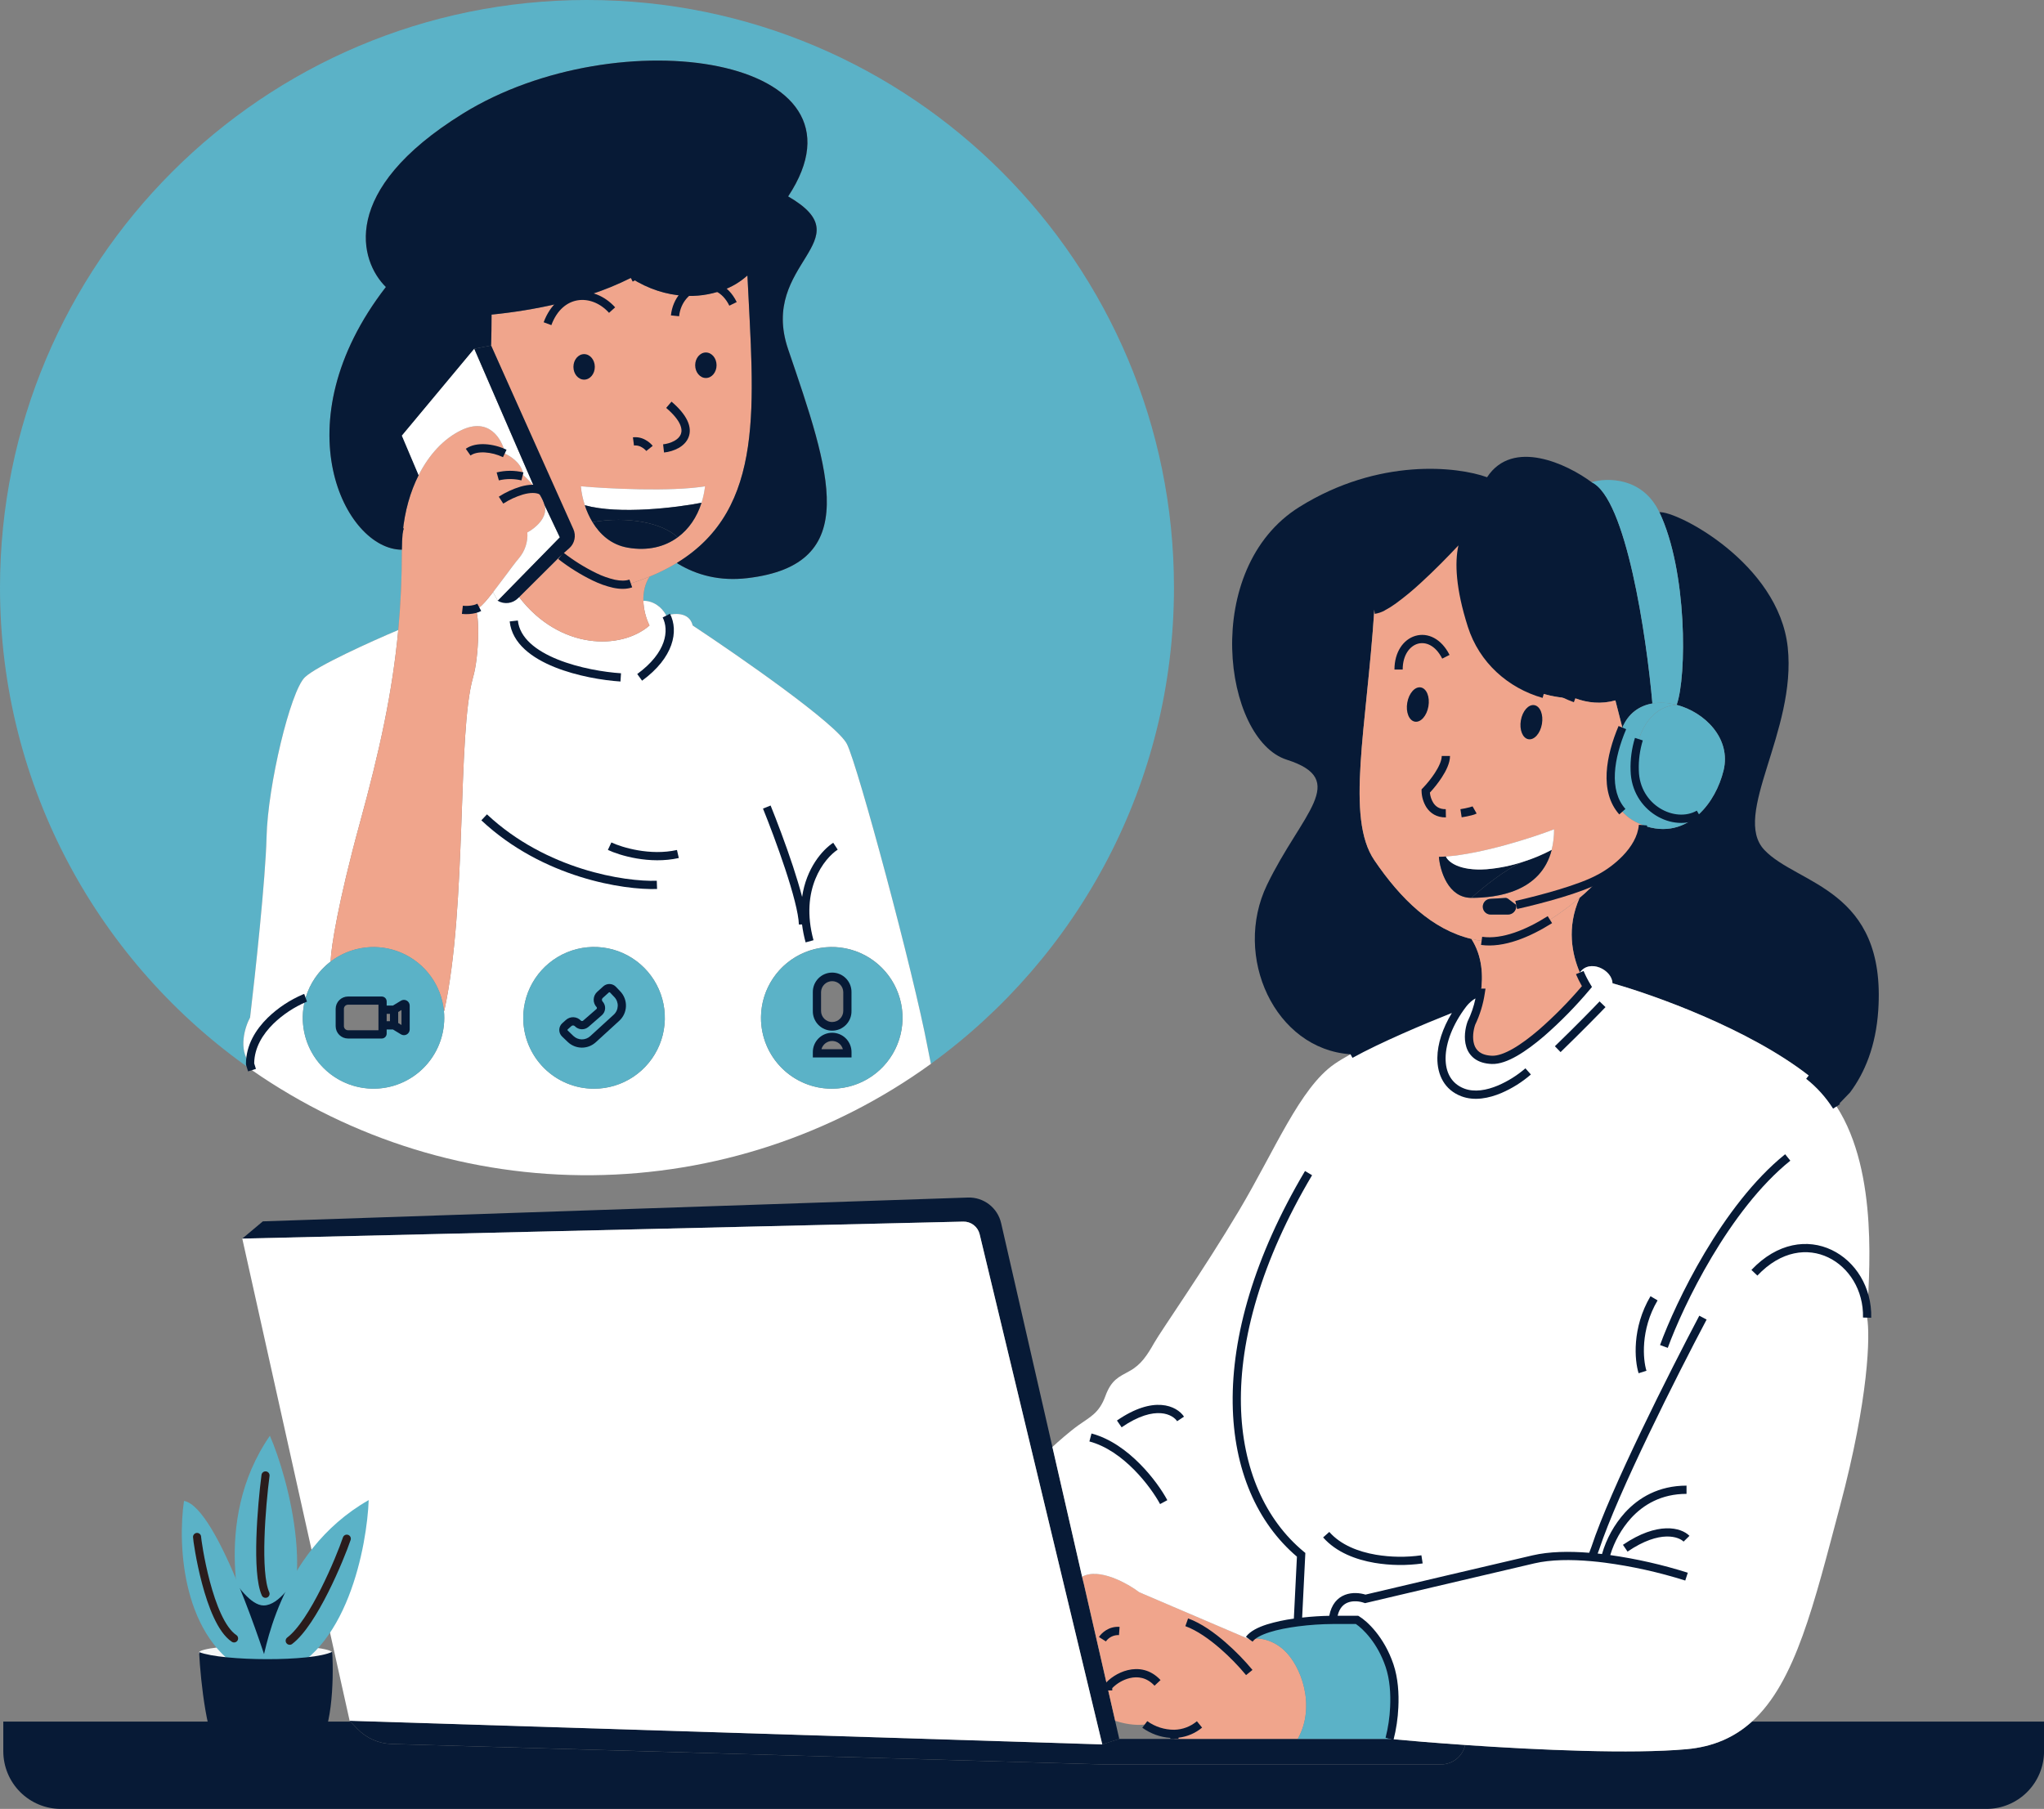 <svg width="505" height="447" viewBox="0 0 505 447" fill="none" xmlns="http://www.w3.org/2000/svg">
<rect x="0" y="0" width="505" height="447" fill="#808080" stroke="none"/>
<g clip-path="url(#clip0_893_11295)">
<path d="M416.693 432.245C403.216 433.462 380.163 432.448 362.008 431.204L361.918 431.525C361.563 432.813 360.796 433.949 359.735 434.759C358.674 435.569 357.377 436.008 356.042 436.009H272.37L96.749 430.964C93.559 430.873 90.533 429.534 88.318 427.236L86.58 425.426H0.814V432.752C0.814 436.532 2.314 440.157 4.984 442.83C7.654 445.503 11.275 447.005 15.051 447.005H490.774C494.549 447.005 498.17 445.503 500.84 442.83C503.51 440.157 505.01 436.532 505.01 432.752V425.426H432.832C428.584 429.272 423.366 431.643 416.693 432.245Z" fill="#071A36"/>
<path d="M343.306 429.701H276.536L272.337 431.058L86.385 425.217L88.317 427.224C90.532 429.522 93.559 430.861 96.748 430.952L272.369 435.997H356.039C357.374 435.996 358.671 435.557 359.732 434.747C360.793 433.937 361.56 432.801 361.915 431.513L362.005 431.192C354.645 430.696 348.087 430.151 343.306 429.701Z" fill="#071A36"/>
<path d="M59.859 306.072L64.942 301.81L239.143 295.927C241.029 295.865 242.879 296.461 244.374 297.613C245.87 298.765 246.919 300.403 247.342 302.244L276.535 429.71L272.336 431.068L242.038 304.993C241.82 304.088 241.3 303.286 240.563 302.718C239.826 302.151 238.918 301.854 237.989 301.875L59.859 306.072Z" fill="#071A36"/>
<path d="M86.384 425.228L272.336 431.07L242.038 304.993C241.82 304.088 241.3 303.285 240.563 302.718C239.826 302.151 238.918 301.853 237.989 301.875L59.859 306.072L86.384 425.228Z" fill="white"/>
<path d="M114.342 28.084C152.757 4.274 217.611 13.941 194.731 48.536C213.738 59.525 187.439 64.876 194.731 86.285C205.074 116.649 213.229 139.502 184.671 142.86C177.892 143.658 172.204 142.14 167.497 139.294L167.271 139.086C165.105 140.399 162.838 141.538 160.492 142.493C159.281 144.364 158.91 146.48 158.971 148.457C161.335 148.457 163.491 149.878 164.643 152.12C166.476 151.509 170.349 151.143 171.163 154.561C182.832 162.296 206.816 178.982 209.25 183.867C211.962 189.278 225.674 240.258 229.181 258.857L229.983 262.887C266.365 236.507 290.046 193.622 290.046 145.201C290.053 65.009 225.122 0 145.027 0C64.931 0 0 65.009 0 145.201C0 194.593 24.631 238.235 62.267 264.455L61.792 262.928C58.782 259.265 60.538 253.735 61.792 251.43C63.044 240.848 65.613 217.12 65.859 206.86C66.162 194.041 71.753 170.839 75.31 167.38C78.155 164.613 91.891 158.428 98.402 155.679C98.994 149.33 99.294 142.812 99.294 135.837C85.27 135.837 69.213 104.701 95.331 70.919C88.859 64.579 83.61 47.131 114.342 28.084Z" fill="#5BB2C7"/>
<path fill-rule="evenodd" clip-rule="evenodd" d="M116.876 167.382C112.912 181.222 115.452 223.753 109.762 249.803L109.679 249.817C109.733 250.382 109.762 250.948 109.762 251.532C109.76 254.041 109.22 256.52 108.177 258.801C107.134 261.082 105.614 263.113 103.719 264.754C101.824 266.396 99.598 267.61 97.193 268.315C94.788 269.02 92.26 269.199 89.78 268.84C87.3 268.481 84.926 267.593 82.819 266.235C80.712 264.877 78.921 263.081 77.568 260.97C76.215 258.858 75.331 256.48 74.976 253.996C74.621 251.512 74.804 248.981 75.512 246.575L75.308 246.649C70.802 248.48 61.793 254.301 61.793 262.939L62.267 264.466C86.945 281.624 116.335 290.689 146.378 290.408C176.422 290.127 205.637 280.515 229.991 262.898L229.189 258.869C225.681 240.258 211.963 189.278 209.251 183.867C206.811 178.982 182.826 162.296 171.139 154.561C170.325 151.143 166.452 151.509 164.619 152.12C163.476 149.878 161.311 148.457 158.947 148.457C159.025 150.577 159.543 152.657 160.468 154.566C153.463 160.674 138.323 160.674 128.251 147.552L122.966 148.457L121.822 146.321C120.36 148.206 119.072 149.715 118.392 150.086C118.069 150.253 117.729 150.383 117.378 150.475C118.535 151.5 118.41 162.061 116.876 167.382ZM146.754 269.034C150.215 269.037 153.598 268.011 156.477 266.088C159.356 264.165 161.6 261.43 162.926 258.229C164.251 255.029 164.599 251.506 163.925 248.108C163.25 244.709 161.584 241.587 159.137 239.137C156.69 236.687 153.572 235.019 150.178 234.343C146.784 233.667 143.266 234.015 140.069 235.342C136.872 236.669 134.14 238.915 132.218 241.797C130.297 244.679 129.273 248.067 129.275 251.532C129.275 253.83 129.727 256.106 130.605 258.229C131.483 260.353 132.771 262.282 134.394 263.908C136.017 265.533 137.944 266.822 140.065 267.702C142.185 268.581 144.458 269.034 146.754 269.034ZM205.507 269.034C208.967 269.033 212.349 268.005 215.225 266.079C218.101 264.154 220.343 261.418 221.665 258.217C222.988 255.016 223.334 251.494 222.657 248.097C221.981 244.699 220.313 241.579 217.866 239.131C215.418 236.682 212.3 235.016 208.906 234.342C205.512 233.668 201.995 234.016 198.799 235.344C195.603 236.671 192.872 238.918 190.952 241.799C189.031 244.681 188.007 248.068 188.01 251.532C188.009 253.831 188.462 256.107 189.34 258.231C190.219 260.355 191.507 262.285 193.131 263.911C194.756 265.536 196.684 266.825 198.805 267.704C200.927 268.583 203.201 269.035 205.498 269.034H205.507Z" fill="white"/>
<path d="M81.711 237.083C81.846 234.097 83.478 223.163 88.926 203.301C93.757 185.683 96.952 171.192 98.399 155.681C91.888 158.43 78.151 164.615 75.306 167.382C71.75 170.841 66.159 194.043 65.856 206.862C65.612 217.12 63.043 240.848 61.789 251.432C60.535 253.737 58.779 259.267 61.789 262.93C61.789 254.303 70.798 248.482 75.304 246.64L75.508 246.565C76.566 242.986 78.739 239.84 81.708 237.583L81.711 237.083Z" fill="white"/>
<path d="M146.752 269.034C150.213 269.037 153.597 268.012 156.476 266.088C159.354 264.165 161.598 261.43 162.924 258.229C164.25 255.029 164.597 251.506 163.923 248.108C163.249 244.709 161.583 241.587 159.136 239.137C156.689 236.687 153.571 235.019 150.177 234.343C146.782 233.667 143.264 234.015 140.067 235.342C136.87 236.669 134.138 238.915 132.217 241.797C130.296 244.679 129.271 248.067 129.273 251.532C129.273 253.83 129.725 256.106 130.603 258.229C131.482 260.353 132.769 262.282 134.392 263.908C136.015 265.533 137.942 266.822 140.063 267.702C142.184 268.581 144.457 269.034 146.752 269.034Z" fill="#5BB2C7"/>
<path d="M124.7 111.724C123.988 108.537 120.838 102.994 113.928 106.331C109.634 108.403 106.003 112.326 103.427 117.417C101.366 121.489 99.983 126.328 99.49 131.559C99.359 132.957 99.292 134.385 99.292 135.833C99.292 142.808 98.991 149.326 98.399 155.675C96.953 171.186 93.757 185.677 88.926 203.294C83.478 223.156 81.847 234.091 81.711 237.077V237.586C84.187 235.704 87.12 234.517 90.207 234.148C93.293 233.779 96.423 234.24 99.272 235.485C102.121 236.73 104.588 238.713 106.417 241.23C108.246 243.746 109.371 246.706 109.677 249.804L109.761 249.79C115.451 223.756 112.911 181.222 116.874 167.383C118.398 162.061 118.533 151.5 117.383 150.475C117.734 150.384 118.075 150.253 118.398 150.086C119.075 149.727 120.366 148.206 121.828 146.322C124.087 143.403 126.774 139.604 128.257 137.876C129.72 136.113 130.449 133.853 130.29 131.566C132.087 130.616 135.454 127.946 134.559 124.851C134.084 123.204 133.011 121.543 131.904 120.17C131.108 119.179 130.228 118.26 129.274 117.421C129.093 115.125 127.143 113.229 124.7 112.055V111.724Z" fill="#F0A58C"/>
<path fill-rule="evenodd" clip-rule="evenodd" d="M92.279 269.034C96.916 269.034 101.362 267.19 104.641 263.908C107.919 260.625 109.761 256.173 109.761 251.532C109.761 250.955 109.731 250.382 109.677 249.817C109.345 246.445 108.043 243.241 105.929 240.596C103.814 237.95 100.978 235.976 97.765 234.913C94.551 233.85 91.099 233.744 87.826 234.607C84.553 235.47 81.602 237.266 79.329 239.777C77.055 242.287 75.559 245.404 75.021 248.749C74.483 252.095 74.927 255.524 76.298 258.622C77.669 261.72 79.909 264.353 82.745 266.201C85.582 268.049 88.893 269.033 92.277 269.034H92.279ZM83.946 249.294C83.946 248.754 84.16 248.236 84.541 247.854C84.923 247.472 85.44 247.258 85.979 247.258H94.311C94.365 247.258 94.417 247.279 94.455 247.317C94.493 247.356 94.514 247.407 94.514 247.461V249.498H97.362L99.59 248.14C99.651 248.103 99.722 248.083 99.794 248.082C99.866 248.081 99.937 248.099 100 248.134C100.062 248.17 100.115 248.221 100.151 248.283C100.187 248.346 100.207 248.416 100.207 248.489V254.371C100.207 254.443 100.187 254.514 100.151 254.576C100.115 254.638 100.062 254.69 100 254.725C99.937 254.761 99.866 254.779 99.794 254.778C99.722 254.777 99.651 254.757 99.59 254.719L97.362 253.362H94.514V255.398C94.514 255.425 94.509 255.451 94.499 255.476C94.489 255.501 94.474 255.523 94.455 255.542C94.436 255.561 94.413 255.576 94.389 255.586C94.364 255.596 94.338 255.602 94.311 255.602H85.979C85.44 255.602 84.923 255.387 84.541 255.005C84.16 254.623 83.946 254.106 83.946 253.566V249.294Z" fill="#5BB2C7"/>
<path fill-rule="evenodd" clip-rule="evenodd" d="M222.976 251.531C222.977 254.993 221.952 258.377 220.031 261.256C218.11 264.134 215.38 266.378 212.186 267.703C208.991 269.028 205.476 269.375 202.085 268.7C198.694 268.024 195.579 266.357 193.134 263.909C190.689 261.462 189.024 258.343 188.349 254.947C187.675 251.552 188.021 248.033 189.345 244.835C190.668 241.636 192.909 238.903 195.784 236.98C198.659 235.057 202.039 234.031 205.497 234.031C210.133 234.031 214.579 235.875 217.857 239.157C221.135 242.439 222.976 246.89 222.976 251.531ZM209.359 249.803V245.122C209.359 244.123 208.963 243.166 208.258 242.46C207.553 241.754 206.596 241.357 205.599 241.357C204.602 241.357 203.645 241.754 202.94 242.46C202.235 243.166 201.839 244.123 201.839 245.122V249.803C201.839 250.801 202.235 251.759 202.94 252.465C203.645 253.171 204.602 253.567 205.599 253.567C206.596 253.567 207.553 253.171 208.258 252.465C208.963 251.759 209.359 250.801 209.359 249.803ZM205.599 256.212C205.105 256.212 204.616 256.309 204.16 256.498C203.703 256.687 203.289 256.965 202.939 257.314C202.59 257.664 202.313 258.079 202.124 258.536C201.935 258.993 201.838 259.482 201.839 259.977V260.282H209.359V259.977C209.359 258.978 208.963 258.021 208.258 257.315C207.553 256.609 206.596 256.212 205.599 256.212Z" fill="#5BB2C7"/>
<path fill-rule="evenodd" clip-rule="evenodd" d="M167.252 139.086C189.3 125.608 186.168 99.667 184.663 68.065C182.854 69.703 180.733 70.958 178.428 71.755C175.357 72.847 172.094 73.297 168.842 73.077C164.705 72.81 160.255 71.493 155.853 68.688C152.586 70.321 149.202 71.708 145.728 72.835C143.228 73.655 140.532 74.409 137.638 75.097C132.304 76.326 126.896 77.211 121.449 77.749C121.449 80.498 121.406 83.04 121.334 85.38L141.369 130.649V134.516L138.535 137.33C142.474 140.421 151.079 145.792 155.853 144.181C157.469 143.636 159.017 143.093 160.475 142.491C162.819 141.536 165.085 140.397 167.252 139.086ZM143.493 120.169C150.166 120.746 165.649 121.554 174.187 120.169C174.025 121.551 173.734 122.915 173.317 124.242C172.187 127.832 170.153 130.789 167.414 132.789C164.178 135.16 159.957 136.183 155.078 135.332C150.963 134.613 148.184 132.011 146.378 129.025C145.593 127.709 144.958 126.31 144.485 124.853C143.977 123.335 143.644 121.763 143.493 120.169Z" fill="#F0A58C"/>
<path d="M128.258 147.556C138.318 160.667 153.463 160.667 160.475 154.57C159.549 152.662 159.031 150.581 158.954 148.461C158.893 146.484 159.263 144.369 160.475 142.498C159.017 143.102 157.469 143.642 155.854 144.188C151.079 145.798 142.474 140.427 138.535 137.337L128.258 147.556Z" fill="#F0A58C"/>
<path d="M174.196 120.17C165.659 121.555 150.175 120.747 143.502 120.17C143.654 121.763 143.987 123.333 144.494 124.851C152.97 127.211 167.245 125.428 173.326 124.24C173.741 122.913 174.033 121.551 174.196 120.17Z" fill="white"/>
<path d="M173.32 124.24C167.239 125.428 152.964 127.211 144.488 124.851C144.961 126.308 145.597 127.708 146.382 129.023C155.082 127.496 163.696 129.197 167.418 132.788C170.156 130.788 172.19 127.828 173.32 124.24Z" fill="#071A36"/>
<path d="M146.387 129.023C148.194 132.009 150.972 134.611 155.087 135.331C159.97 136.186 164.187 135.159 167.422 132.788C163.701 129.197 155.087 127.496 146.387 129.023Z" fill="#071A36"/>
<path d="M194.722 48.536C217.59 13.941 152.757 4.274 114.342 28.084C83.609 47.131 88.868 64.579 95.337 70.921C69.21 104.704 85.268 135.839 99.292 135.839C99.292 134.391 99.36 132.964 99.491 131.566C99.983 126.335 101.366 121.502 103.427 117.423L99.292 107.654L117.18 86.186L121.333 85.371C121.405 83.032 121.448 80.489 121.448 77.74C126.896 77.203 132.303 76.317 137.637 75.088C140.534 74.409 143.231 73.655 145.727 72.826C149.201 71.699 152.586 70.313 155.853 68.679C160.243 71.493 164.704 72.805 168.841 73.077C172.093 73.299 175.355 72.85 178.427 71.76C180.732 70.963 182.853 69.708 184.662 68.07C186.167 99.672 189.301 125.615 167.251 139.091L167.477 139.299C172.186 142.145 177.871 143.663 184.65 142.864C213.209 139.507 205.053 116.654 194.711 86.29C187.43 64.876 213.729 59.525 194.722 48.536Z" fill="#071A36"/>
<path d="M99.293 107.654L117.181 86.186L131.903 120.17C131.108 119.179 130.229 118.259 129.275 117.421C129.094 115.124 127.144 113.229 124.701 112.054V111.722C123.989 108.534 120.839 102.991 113.929 106.328C109.636 108.4 106.004 112.324 103.428 117.414L99.293 107.654Z" fill="white"/>
<path d="M130.289 131.566C132.085 130.615 135.452 127.946 134.557 124.851L138.317 132.787L122.972 148.457L121.828 146.321C122.761 145.118 123.767 143.765 124.73 142.475C126.101 140.627 127.387 138.896 128.257 137.88C129.72 136.115 130.448 133.854 130.289 131.566Z" fill="white"/>
<path d="M121.333 85.371L117.18 86.186L131.902 120.17C133.009 121.543 134.082 123.204 134.557 124.851L138.317 132.787L122.971 148.457C123.757 148.923 124.675 149.115 125.581 149.002C126.488 148.89 127.331 148.479 127.979 147.835L138.534 137.33L140.64 135.48C141.289 134.906 141.739 134.14 141.923 133.292C142.107 132.445 142.016 131.561 141.664 130.769L121.333 85.371Z" fill="#071A36"/>
<path d="M317.188 407.722C313.774 404.629 310.075 404.67 308.651 405.077L281.516 393.477C278.534 391.238 271.535 387.33 267.389 389.611L275.524 425.229C278.879 426.36 281.749 426.324 282.847 426.134C284.977 427.671 287.541 428.488 290.167 428.466V429.695H320.641C325.188 421.561 321.457 411.588 317.188 407.722Z" fill="#F0A58C"/>
<path d="M339.546 212.561C332.433 202.081 337.617 180 339.546 150.695C344.263 150.127 356.418 137.706 361.918 131.566L363.644 130.244C361.158 132.783 358.942 139.785 363.644 154.561C367.194 165.71 377.743 172.572 389.206 172.572C392.198 173.674 395.59 174.077 399.113 173.081L400.841 179.796C402.299 176.251 405.069 174.389 408.26 173.839C406.803 157.238 401.757 123.059 393.219 119.152C387.258 114.708 373.747 108.244 367.404 117.932C360.121 115.285 340.656 113.048 321.062 125.258C296.569 140.52 302.261 182.747 317.912 187.733C333.563 192.719 321.57 200.962 313.033 218.665C304.496 236.369 314.963 259.265 333.664 260.52C341.75 256.057 354.906 250.654 361.409 248.172C362.121 247.222 364.006 245.324 365.859 245.324C366.491 241.152 366.229 236.231 363.542 232.02C353.855 229.704 346.097 222.21 339.546 212.561Z" fill="#071A36"/>
<path d="M395.239 217.039C393.709 218.776 392.047 220.392 390.267 221.871C387 229.231 388.414 235.869 390.324 240.34C392.706 236.88 398.296 239.627 398.398 242.984C408.39 245.767 432.068 254.217 446.873 265.779C449.581 267.915 451.907 270.495 453.754 273.41L457.085 269.951C460.732 265.075 463.46 258.48 464.049 249.702C466.083 219.48 444.028 218.665 435.898 210.018C427.767 201.371 443.92 180.713 441.685 159.955C439.45 139.197 414.245 126.175 409.977 126.579C416.903 141.132 416.756 167.134 414.245 174.181C421.239 176.018 427.745 182.521 425.831 190.38C424.846 194.417 422.737 198.432 419.73 201.206C416.222 204.446 411.493 205.996 405.909 203.921C405.423 210.263 398.594 215.308 395.239 217.039Z" fill="#071A36"/>
<path d="M425.831 190.38C427.745 182.52 421.239 176.018 414.246 174.181C408.045 174.506 403.675 181.018 403.878 190.38C404.081 199.742 413.635 204.706 419.732 201.206C422.738 198.432 424.846 194.416 425.831 190.38Z" fill="#5BB2C7"/>
<path d="M409.976 126.579C405.83 117.871 397.069 118 393.207 119.151C401.744 123.058 406.79 157.237 408.248 173.839C410.248 173.527 412.293 173.644 414.245 174.181C416.751 167.133 416.902 141.131 409.976 126.579Z" fill="#5BB2C7"/>
<path d="M400.83 179.797C397.009 188.973 395.544 200.046 405.912 203.912C411.496 205.996 416.225 204.446 419.732 201.197C413.631 204.697 404.082 199.731 403.878 190.372C403.675 181.012 408.045 174.498 414.246 174.172C412.293 173.635 410.249 173.519 408.248 173.831C405.058 174.39 402.303 176.258 400.83 179.797Z" fill="#5BB2C7"/>
<path fill-rule="evenodd" clip-rule="evenodd" d="M339.546 150.695C337.616 180 332.432 202.082 339.546 212.562C346.099 222.211 353.854 229.706 363.53 232.019C364.364 232.218 365.209 232.381 366.073 232.5C374.07 233.62 384.044 227.15 390.252 221.867C392.031 220.387 393.693 218.772 395.223 217.034C390.53 219.659 380.82 222.238 374.594 223.627V223.953C374.594 224.493 374.38 225.011 373.998 225.393C373.617 225.775 373.1 225.989 372.56 225.989H368.299C367.79 225.997 367.299 225.804 366.932 225.452C366.564 225.1 366.35 224.618 366.334 224.109C366.319 223.6 366.504 223.106 366.849 222.733C367.195 222.359 367.673 222.137 368.181 222.114L371.882 221.887C372.125 221.871 372.366 221.942 372.56 222.089L374.594 223.625C380.82 222.224 390.487 219.577 395.223 217.032C398.547 215.245 405.408 210.256 405.896 203.91C395.528 200.043 396.952 188.953 400.814 179.795L399.101 173.077C395.578 174.073 392.186 173.67 389.194 172.568C377.731 172.568 367.182 165.706 363.632 154.557C358.93 139.781 361.146 132.779 363.632 130.24L361.906 131.562C356.417 137.706 344.262 150.127 339.546 150.695ZM363.53 221.871C357.759 221.871 355.773 215.123 355.502 211.747C356.064 211.733 356.632 211.702 357.23 211.659C366.319 210.98 378.646 206.969 383.958 204.93C383.973 206.644 383.775 208.354 383.366 210.019C380.722 220.433 369.837 221.871 363.53 221.871Z" fill="#F0A58C"/>
<path d="M366.074 232.505C365.211 232.385 364.366 232.222 363.532 232.023C366.219 236.233 366.483 241.154 365.848 245.326C365.462 247.939 364.681 250.478 363.532 252.855C362.517 255.772 362.111 261.679 368.614 261.905C375.118 262.131 386.974 249.932 392.09 243.792C391.42 242.681 390.828 241.525 390.319 240.333C388.409 235.862 386.995 229.224 390.262 221.864C384.044 227.149 374.069 233.624 366.074 232.505Z" fill="#F0A58C"/>
<path d="M355.502 211.746C355.773 215.122 357.762 221.871 363.531 221.871C366.037 219.581 372.118 214.593 376.337 212.948C373.407 213.92 370.373 214.541 367.298 214.798C360.469 215.289 357.746 212.909 357.237 211.658C356.639 211.701 356.065 211.733 355.502 211.746Z" fill="#071A36"/>
<path d="M363.529 221.872C369.836 221.872 380.723 220.433 383.365 210.019C381.115 211.209 378.762 212.193 376.335 212.96C372.107 214.593 366.035 219.582 363.529 221.872Z" fill="#071A36"/>
<path d="M383.958 204.93C378.646 206.966 366.319 210.973 357.23 211.658C357.739 212.909 360.462 215.289 367.291 214.798C370.366 214.54 373.4 213.919 376.33 212.948C378.756 212.18 381.109 211.196 383.36 210.007C383.77 208.346 383.971 206.64 383.958 204.93Z" fill="white"/>
<path d="M368.612 261.912C362.109 261.667 362.511 255.771 363.53 252.862C364.679 250.484 365.46 247.946 365.846 245.333C363.993 245.333 362.109 247.231 361.397 248.181C354.9 250.67 341.737 256.063 333.652 260.529C332.122 261.373 330.773 262.186 329.689 262.934C321.151 268.839 314.951 284.303 306.111 299.158C297.271 314.014 286.903 328.769 285.174 331.821C283.446 334.873 281.923 337.215 279.177 338.742C276.431 340.269 274.603 340.878 273.076 345.05C271.548 349.222 269.316 350.138 266.468 352.172C264.193 353.801 261.212 356.446 260.008 357.566L267.79 391.55L267.384 389.618C271.53 387.337 278.528 391.244 281.511 393.484L308.646 405.084C310.269 402.835 315.491 401.545 320.623 400.882C323.492 400.514 326.382 400.32 329.275 400.301H335.27C337.033 401.353 341.105 405.084 343.299 411.595C345.493 418.106 344.203 426.385 343.299 429.708C348.08 430.161 354.638 430.704 362 431.21C380.146 432.457 403.199 433.473 416.686 432.251C423.368 431.649 428.585 429.278 432.833 425.434C443.639 415.654 448.175 396.321 454.595 372.217C461.749 345.355 462.052 329.955 461.301 325.611C461.647 316 464.352 289.885 453.749 273.412C451.903 270.497 449.576 267.917 446.869 265.781C432.072 254.219 408.386 245.769 398.393 242.986C398.291 239.629 392.701 236.878 390.319 240.342C390.829 241.534 391.421 242.69 392.091 243.801C386.972 249.939 375.113 262.156 368.612 261.912Z" fill="white"/>
<path d="M329.281 400.294C326.388 400.313 323.499 400.507 320.629 400.875C315.495 401.538 310.273 402.828 308.652 405.077C310.076 404.669 313.775 404.624 317.19 407.722C321.458 411.588 325.189 421.561 320.631 429.701H343.307C344.211 426.378 345.504 418.102 343.307 411.588C341.111 405.074 337.041 401.346 335.279 400.294H329.281Z" fill="#5BB2C7"/>
<path d="M165.911 99.249L164.589 100.797C168.34 104 168.673 106.134 168.205 107.297C167.959 107.925 167.425 108.489 166.623 108.937C165.757 109.404 164.808 109.696 163.83 109.797L164.056 111.819C165.315 111.693 166.537 111.316 167.649 110.711C168.72 110.109 169.658 109.229 170.123 108.039C171.079 105.564 169.784 102.557 165.911 99.249Z" fill="#071A36"/>
<path d="M120.311 201.235L118.924 202.715C134.136 216.968 154.157 219.962 162.338 219.683L162.268 217.647C154.458 217.916 135.02 215.002 120.311 201.235Z" fill="#071A36"/>
<path d="M117.116 149.495C116.214 149.718 115.281 149.783 114.357 149.685L114.115 151.706C115.302 151.834 116.501 151.751 117.658 151.459C118.083 151.346 118.494 151.187 118.883 150.984L117.932 149.174C117.673 149.311 117.399 149.419 117.116 149.495Z" fill="#071A36"/>
<path d="M152.168 243.846C151.766 243.427 151.217 243.18 150.637 243.159C150.056 243.137 149.491 243.342 149.059 243.731L147.554 245.088C147.292 245.324 147.08 245.609 146.93 245.927C146.78 246.245 146.695 246.59 146.68 246.942C146.664 247.294 146.72 247.645 146.842 247.975C146.964 248.305 147.151 248.608 147.391 248.864C147.422 248.897 147.445 248.936 147.46 248.979C147.476 249.021 147.482 249.066 147.48 249.111C147.478 249.156 147.466 249.2 147.447 249.24C147.427 249.28 147.4 249.317 147.366 249.346L144.072 252.211C143.991 252.281 143.886 252.317 143.779 252.312C143.672 252.307 143.571 252.261 143.498 252.183C143.023 251.686 142.374 251.393 141.688 251.366C141.002 251.339 140.332 251.581 139.821 252.041L138.917 252.849C138.688 253.054 138.505 253.305 138.377 253.586C138.25 253.866 138.181 254.169 138.176 254.477C138.171 254.785 138.229 255.091 138.348 255.375C138.466 255.659 138.641 255.916 138.863 256.129L140.253 257.464C141.182 258.359 142.418 258.866 143.707 258.883C144.997 258.899 146.245 258.423 147.197 257.552L152.997 252.249C153.498 251.791 153.902 251.238 154.186 250.622C154.469 250.006 154.627 249.339 154.65 248.661C154.672 247.983 154.559 247.307 154.317 246.673C154.075 246.039 153.708 245.461 153.239 244.971L152.168 243.846ZM151.628 250.745L145.83 256.045C145.259 256.569 144.51 256.855 143.736 256.846C142.962 256.836 142.221 256.532 141.663 255.996L140.273 254.661C140.252 254.642 140.236 254.619 140.225 254.593C140.214 254.567 140.208 254.54 140.208 254.512C140.208 254.483 140.214 254.456 140.225 254.43C140.236 254.404 140.252 254.381 140.273 254.362L141.177 253.554C141.294 253.448 141.449 253.392 141.607 253.398C141.765 253.404 141.915 253.471 142.024 253.586C142.459 254.042 143.052 254.313 143.681 254.343C144.309 254.372 144.925 254.158 145.4 253.745L148.69 250.88C148.931 250.671 149.127 250.416 149.266 250.13C149.406 249.843 149.487 249.532 149.503 249.214C149.52 248.895 149.472 248.577 149.363 248.277C149.254 247.978 149.086 247.704 148.869 247.471C148.815 247.411 148.773 247.341 148.746 247.266C148.719 247.19 148.707 247.109 148.711 247.029C148.716 246.948 148.736 246.869 148.771 246.797C148.807 246.724 148.856 246.66 148.916 246.607L150.421 245.249C150.459 245.212 150.51 245.191 150.563 245.191C150.615 245.191 150.666 245.212 150.704 245.249L151.779 246.38C152.06 246.674 152.28 247.022 152.425 247.402C152.569 247.782 152.637 248.188 152.623 248.594C152.608 249.001 152.513 249.401 152.342 249.77C152.172 250.139 151.929 250.471 151.628 250.745Z" fill="#071A36"/>
<path d="M75.162 245.617L74.936 245.696H74.918C71.66 247.074 68.685 249.042 66.141 251.502C63.217 254.373 60.768 258.23 60.768 262.918L60.813 263.221L61.29 264.748L63.231 264.142L62.801 262.771C62.853 258.895 64.889 255.581 67.563 252.957C69.911 250.69 72.654 248.872 75.655 247.592L75.851 247.52L75.162 245.617Z" fill="#071A36"/>
<path d="M99.062 247.285L97.078 248.49H95.532V247.472C95.532 247.312 95.501 247.153 95.439 247.005C95.378 246.857 95.288 246.723 95.175 246.609C95.061 246.496 94.927 246.406 94.779 246.345C94.631 246.284 94.472 246.253 94.312 246.253H85.98C85.58 246.253 85.183 246.331 84.813 246.485C84.443 246.638 84.107 246.863 83.823 247.146C83.54 247.429 83.315 247.766 83.162 248.136C83.009 248.507 82.93 248.904 82.93 249.305V253.579C82.93 253.98 83.009 254.377 83.162 254.747C83.315 255.118 83.54 255.454 83.823 255.738C84.107 256.021 84.443 256.246 84.813 256.399C85.183 256.552 85.58 256.631 85.98 256.631H94.312C94.635 256.631 94.946 256.502 95.175 256.273C95.404 256.044 95.532 255.733 95.532 255.409V254.393H97.078L99.062 255.599C99.278 255.73 99.524 255.802 99.777 255.806C100.029 255.81 100.278 255.747 100.498 255.623C100.718 255.499 100.902 255.319 101.029 255.101C101.157 254.883 101.224 254.635 101.224 254.382V248.5C101.224 248.247 101.156 247.999 101.028 247.781C100.901 247.563 100.717 247.384 100.497 247.26C100.277 247.136 100.029 247.073 99.776 247.078C99.524 247.082 99.278 247.154 99.062 247.285ZM95.532 250.527H96.346V252.357H95.532V250.527ZM84.966 253.567V249.294C84.966 249.024 85.073 248.765 85.263 248.574C85.454 248.383 85.713 248.276 85.983 248.276H93.503V254.586H85.98C85.711 254.585 85.453 254.477 85.263 254.287C85.073 254.096 84.966 253.837 84.966 253.567ZM98.379 252.791V250.076L99.193 249.581V253.291L98.379 252.791Z" fill="#071A36"/>
<path d="M172.518 69.652C169.101 70.525 166.207 73.629 165.764 77.939L167.784 78.15C168.148 74.659 170.455 72.279 173.022 71.623C175.508 70.984 178.427 71.935 180.192 75.537L182.018 74.643C179.858 70.229 176.005 68.758 172.518 69.652Z" fill="#071A36"/>
<path d="M205.599 240.34C204.971 240.34 204.35 240.463 203.77 240.703C203.19 240.944 202.664 241.296 202.22 241.74C201.776 242.184 201.424 242.712 201.184 243.292C200.945 243.872 200.821 244.494 200.821 245.123V249.804C200.808 250.44 200.921 251.073 201.155 251.666C201.389 252.258 201.738 252.797 202.183 253.253C202.628 253.708 203.159 254.069 203.745 254.316C204.332 254.563 204.961 254.69 205.597 254.69C206.233 254.69 206.863 254.563 207.449 254.316C208.036 254.069 208.567 253.708 209.012 253.253C209.457 252.797 209.806 252.258 210.04 251.666C210.274 251.073 210.387 250.44 210.373 249.804V245.123C210.374 244.495 210.25 243.873 210.01 243.293C209.771 242.712 209.419 242.185 208.976 241.741C208.532 241.297 208.006 240.944 207.426 240.704C206.847 240.464 206.226 240.34 205.599 240.34ZM205.599 252.557C205.238 252.557 204.881 252.486 204.548 252.349C204.215 252.211 203.912 252.008 203.657 251.753C203.402 251.498 203.2 251.195 203.062 250.862C202.924 250.529 202.853 250.171 202.853 249.81V245.129C202.873 244.414 203.172 243.735 203.684 243.237C204.196 242.738 204.883 242.459 205.597 242.459C206.312 242.459 206.998 242.738 207.511 243.237C208.023 243.735 208.321 244.414 208.342 245.129V249.81C208.341 250.538 208.051 251.235 207.537 251.749C207.022 252.263 206.325 252.551 205.599 252.55V252.557Z" fill="#071A36"/>
<path d="M205.599 255.204C204.332 255.204 203.117 255.708 202.221 256.605C201.326 257.502 200.822 258.718 200.822 259.987V261.313H210.381V259.989C210.381 259.361 210.258 258.738 210.017 258.157C209.777 257.576 209.425 257.049 208.981 256.604C208.537 256.16 208.01 255.807 207.429 255.567C206.849 255.327 206.227 255.204 205.599 255.204ZM205.599 257.24C206.203 257.24 206.79 257.44 207.268 257.808C207.747 258.176 208.09 258.692 208.245 259.277H202.951C203.107 258.692 203.451 258.176 203.93 257.808C204.409 257.44 204.996 257.24 205.599 257.24Z" fill="#071A36"/>
<path d="M186.694 61.99C186.739 63.687 185.818 65.583 183.967 67.321L185.359 68.805C187.463 66.83 188.791 64.414 188.728 61.938L186.694 61.99Z" fill="#071A36"/>
<path d="M200.988 232.337C197.533 219.694 203.677 212.106 206.967 209.952L205.86 208.251C203.149 210.031 199.194 214.586 198.177 221.638C197.567 219.303 196.776 216.706 195.917 214.083C194.058 208.45 191.85 202.665 190.39 199.052L188.508 199.816C189.959 203.398 192.144 209.14 193.988 214.721C194.91 217.513 195.741 220.253 196.351 222.658C196.961 225.063 197.341 227.095 197.377 228.464L198.155 228.441C198.343 229.938 198.639 231.42 199.04 232.875L200.988 232.337Z" fill="#071A36"/>
<path d="M151.046 208.179L150.186 210.023C153.046 211.38 160.501 213.642 167.707 212.027L167.255 210.041C160.65 211.52 153.672 209.414 151.046 208.179Z" fill="#071A36"/>
<path d="M173.269 54.597L171.461 53.667C169.215 58.047 164.23 63.3 155.395 67.773L156.312 69.583C165.434 64.977 170.776 59.454 173.269 54.597Z" fill="#071A36"/>
<path d="M159.681 111.443L161.263 110.172C160.764 109.574 160.157 109.077 159.473 108.706C158.534 108.168 157.448 107.945 156.373 108.07L156.637 110.088C157.284 110.02 157.936 110.161 158.497 110.491C158.946 110.734 159.347 111.057 159.681 111.443Z" fill="#071A36"/>
<path d="M147.334 141.629C144.445 140.22 141.71 138.514 139.174 136.538L137.92 138.14C140.575 140.21 143.44 141.996 146.466 143.47C148.066 144.255 149.751 144.852 151.487 145.248C153.121 145.59 154.759 145.647 156.19 145.142L155.512 143.219C154.57 143.554 153.347 143.561 151.896 143.258C150.318 142.891 148.788 142.344 147.334 141.629Z" fill="#071A36"/>
<path d="M165.53 151.658L163.722 152.581C165.304 155.71 164.75 161.208 157.438 166.561L158.637 168.206C166.429 162.498 167.733 155.991 165.53 151.658Z" fill="#071A36"/>
<path d="M171.18 63.041C169.034 65.298 166.3 66.91 163.287 67.692L163.759 69.672C167.16 68.796 170.247 66.979 172.665 64.43C175.503 61.389 177.498 56.964 176.732 50.95L174.717 51.21C175.401 56.586 173.637 60.407 171.18 63.041Z" fill="#071A36"/>
<path d="M127.946 153.335L125.926 153.561C126.52 159.1 131.552 162.652 137.028 164.86C142.584 167.097 149.038 168.134 153.298 168.41L153.429 166.373C149.316 166.109 143.088 165.1 137.789 162.966C132.407 160.792 128.409 157.647 127.946 153.335Z" fill="#071A36"/>
<path d="M99.202 132.541L99.783 130.591C97.152 129.806 91.921 126.602 91.772 120.147L89.738 120.193C89.917 127.901 96.145 131.629 99.202 132.541Z" fill="#071A36"/>
<path d="M119.764 111.799C121.328 111.896 122.857 112.295 124.268 112.976L125.147 111.139C123.493 110.343 121.7 109.877 119.868 109.767C118.133 109.677 116.384 109.973 115.08 110.899L116.248 112.564C117.03 111.991 118.264 111.722 119.764 111.799Z" fill="#071A36"/>
<path d="M123.252 118.706C125.084 118.272 126.993 118.272 128.825 118.706L129.317 116.731C127.143 116.208 124.876 116.212 122.703 116.742L123.252 118.706Z" fill="#071A36"/>
<path d="M142.736 74.209C145.348 73.79 148.245 74.838 150.473 77.306L151.98 75.948C149.361 73.048 145.802 71.663 142.413 72.209C139.023 72.754 135.948 75.24 134.318 79.636L136.223 80.344C137.642 76.507 140.153 74.623 142.736 74.209Z" fill="#071A36"/>
<path d="M123.234 122.738L124.337 124.448C125.838 123.478 127.467 122.724 129.177 122.208C130.985 121.69 132.533 121.674 133.532 122.267L134.569 120.516C132.825 119.48 130.578 119.693 128.624 120.249C126.719 120.821 124.905 121.659 123.234 122.738Z" fill="#071A36"/>
<path d="M144.315 93.814C145.774 93.814 146.957 92.403 146.957 90.661C146.957 88.919 145.774 87.507 144.315 87.507C142.857 87.507 141.674 88.919 141.674 90.661C141.674 92.403 142.857 93.814 144.315 93.814Z" fill="#071A36"/>
<path d="M174.396 93.409C175.854 93.409 177.037 91.997 177.037 90.255C177.037 88.514 175.854 87.102 174.396 87.102C172.937 87.102 171.754 88.514 171.754 90.255C171.754 91.997 172.937 93.409 174.396 93.409Z" fill="#071A36"/>
<path d="M462.316 325.633L460.282 325.583C460.44 318.796 456.764 313.14 451.675 310.717C446.647 308.318 440.069 308.99 434.189 315.214L432.713 313.818C439.133 307.031 446.645 306.063 452.549 308.88C458.393 311.667 462.492 318.076 462.316 325.633ZM286.616 371.676L288.405 370.71C287.194 368.447 284.831 364.977 281.626 361.746C278.422 358.515 274.348 355.479 269.675 354.235L269.15 356.201C273.34 357.316 277.125 360.09 280.182 363.178C283.24 366.266 285.49 369.585 286.616 371.676ZM276.461 404.056L276.61 402.02C273.916 401.821 272.108 403.583 271.51 404.524L273.227 405.615C273.59 405.102 274.077 404.691 274.643 404.418C275.209 404.145 275.834 404.021 276.461 404.056ZM285.244 416.558L286.729 415.167C284.2 412.452 281.186 412.09 278.621 412.712C276.135 413.316 273.997 414.868 272.992 416.149L272.766 416.427V417.721H274.8V417.153C275.977 415.951 277.462 415.098 279.093 414.687C281.082 414.208 283.301 414.479 285.244 416.558ZM446.24 266.579C448.859 268.645 451.108 271.141 452.893 273.961L454.601 272.857C452.693 269.847 450.29 267.182 447.494 264.975L446.24 266.579ZM356.324 162.755L358.131 161.834C356.098 157.812 352.733 156.233 349.685 157.133C346.693 158.02 344.521 161.153 344.521 165.45H346.555C346.555 161.809 348.347 159.651 350.259 159.085C352.118 158.538 354.599 159.35 356.324 162.755ZM358.708 250.312C356.409 254.085 355.164 257.957 355.121 261.373C355.067 265.671 356.929 269.337 361.035 270.898C364.28 272.135 367.875 271.389 370.917 270.106C373.576 268.963 376.043 267.415 378.229 265.518L376.874 263.997C374.852 265.745 372.575 267.172 370.121 268.23C367.272 269.432 364.278 269.956 361.761 268.997C358.642 267.809 357.108 265.063 357.155 261.4C357.203 257.694 358.895 253.144 362.208 248.789C362.663 248.194 363.195 247.661 363.79 247.205C364.027 247.026 364.278 246.865 364.54 246.723C364.133 248.682 363.485 250.581 362.61 252.38L362.581 252.441L362.558 252.506C362.011 254.072 361.591 256.515 362.267 258.676C362.613 259.853 363.332 260.885 364.316 261.617C365.376 262.395 366.782 262.855 368.56 262.92C370.476 262.993 372.643 262.158 374.797 260.923C376.95 259.687 379.287 257.932 381.519 256.015C385.591 252.457 389.381 248.588 392.857 244.443L393.32 243.886L392.945 243.264C392.299 242.195 391.729 241.082 391.239 239.934L389.367 240.73C389.799 241.743 390.289 242.73 390.834 243.687C387.558 247.539 384.003 251.143 380.198 254.47C378.012 256.341 375.816 257.995 373.787 259.156C371.758 260.316 369.972 260.936 368.637 260.886C367.163 260.832 366.181 260.461 365.518 259.981C364.886 259.508 364.425 258.839 364.208 258.079C363.722 256.522 364 254.592 364.456 253.246C365.634 250.79 366.436 248.17 366.836 245.475L365.833 245.323L366.836 245.475L367.014 244.305H365.848C364.596 244.305 363.446 244.932 362.585 245.576C361.916 246.086 361.31 246.672 360.778 247.323C354.188 249.848 341.213 255.187 333.168 259.628L334.149 261.409C341.05 257.599 351.732 253.079 358.708 250.314V250.312ZM339.602 386.199C343.534 386.857 347.545 386.905 351.492 386.341L351.176 384.332C347.447 384.861 343.66 384.813 339.945 384.192C335.566 383.443 331.248 381.769 328.421 378.558L326.895 379.916C330.161 383.613 335.008 385.413 339.602 386.199ZM295.713 425.339C294.145 426.656 292.176 427.399 290.13 427.445C287.734 427.459 285.395 426.714 283.448 425.316L282.225 426.941C284.252 428.405 286.645 429.275 289.138 429.454V429.68H291.171V429.402C293.313 429.157 295.336 428.292 296.995 426.913L295.713 425.339ZM442.32 286.809L441.047 285.226C433.229 291.522 426.456 300.712 421.175 309.585C415.894 318.459 412.057 327.11 410.139 332.375L412.048 333.072C413.924 327.925 417.698 319.4 422.922 310.626C428.147 301.852 434.77 292.895 442.32 286.821V286.809ZM400.967 381.735L402.11 383.42C410.279 377.864 414.887 379.857 415.955 380.95L417.406 379.524C415.361 377.443 409.549 375.909 400.969 381.746L400.967 381.735ZM302.895 405.943C300.088 403.49 296.764 401.092 293.537 399.929L292.859 401.843C295.729 402.88 298.825 405.079 301.566 407.477C303.833 409.46 305.939 411.621 307.862 413.941L309.443 412.66C307.447 410.255 305.26 408.014 302.904 405.961L302.895 405.943ZM393.191 382.232L392.635 383.71C387.686 383.312 382.774 383.389 378.656 384.346C367.225 387.004 346.553 391.877 337.362 394.047C336.02 393.635 334.07 393.418 332.28 394.113C330.434 394.827 328.943 396.443 328.414 399.285C326.529 399.316 324.163 399.45 321.714 399.723L322.505 383.757L322.114 383.434C303.279 367.823 298.863 333.076 324.168 290.411L322.421 289.373C297.078 332.101 300.78 367.966 320.426 384.667L319.664 399.981C317.416 400.278 315.195 400.756 313.023 401.411C310.854 402.106 308.854 403.07 307.826 404.479L309.471 405.674C310.074 404.834 311.504 404.031 313.631 403.35C315.698 402.69 318.222 402.219 320.756 401.886C323.583 401.523 326.429 401.331 329.279 401.312H334.983C336.662 402.425 340.318 405.916 342.34 411.913C343.382 415.004 343.61 418.561 343.455 421.791C343.34 424.369 342.962 426.929 342.325 429.429L344.284 429.972C344.962 427.327 345.364 424.619 345.484 421.891C345.649 418.522 345.42 414.685 344.268 411.257C341.995 404.518 337.767 400.592 335.796 399.416L335.555 399.271H330.479C330.931 397.303 331.966 396.409 333.003 396.006C334.328 395.493 335.907 395.687 336.969 396.061L337.252 396.158C337.252 396.158 367.561 389.009 379.104 386.323C383.135 385.384 388.1 385.337 393.214 385.796C394.285 385.891 395.357 386.008 396.429 386.147C403.191 387.037 409.862 388.518 416.367 390.572L416.995 388.64C410.739 386.662 404.33 385.204 397.835 384.282C398.854 380.911 400.6 377.805 402.948 375.183C406.015 371.821 410.455 369.153 416.681 369.153V367.117C409.795 367.117 404.835 370.097 401.448 373.809C398.817 376.741 396.885 380.233 395.799 384.022L394.723 383.9L395.094 382.902L394.131 382.585L395.094 382.902C399.694 368.923 414.387 339.782 421.645 326.079L419.838 325.126C412.625 338.787 397.857 368.04 393.191 382.232ZM286.803 349.217C289.022 349.38 290.319 350.427 290.83 351.201L292.525 350.07C291.648 348.739 289.761 347.386 286.952 347.18C284.144 346.975 280.476 347.916 275.959 351.027L277.111 352.703C281.375 349.773 284.587 349.054 286.803 349.217ZM407.78 320.307C403.138 328.165 403.852 336.201 404.842 339.343L406.781 338.735C405.938 336.045 405.228 328.626 409.531 321.343L407.78 320.307ZM401.586 199.9C399.539 197.599 398.804 194.511 398.985 191.024C399.166 187.538 400.268 183.739 401.767 180.192L399.891 179.402C398.343 183.072 397.157 187.095 396.953 190.916C396.75 194.737 397.543 198.42 400.067 201.255L401.586 199.9ZM420.238 202.088L419.225 200.321C413.892 203.384 405.084 199.056 404.894 190.366C404.808 187.863 405.139 185.362 405.875 182.968L403.94 182.341C403.136 184.952 402.771 187.678 402.86 190.409C403.079 200.423 413.377 206.027 420.238 202.088ZM436.424 227.04C441.395 232.696 446.385 239 445.854 248.115C445.628 252.009 444.272 255.545 442.195 258.71L443.899 259.821C446.118 256.416 447.63 252.542 447.881 248.233C448.466 238.219 442.93 231.361 437.938 225.694C435.409 222.816 433.075 220.303 431.547 217.764C430.047 215.276 429.414 212.895 430.151 210.298L428.194 209.744C427.254 213.07 428.131 216.038 429.807 218.819C431.466 221.554 433.972 224.251 436.424 227.04ZM358.238 186.816H356.204C356.204 187.923 355.526 189.443 354.5 191.02C353.622 192.353 352.623 193.603 351.515 194.753L351.217 195.058V195.484C351.25 196.907 351.667 198.296 352.423 199.502C353.343 200.909 354.891 202.027 357.234 201.99L357.194 199.954C355.634 199.988 354.708 199.294 354.123 198.398C353.647 197.629 353.357 196.76 353.275 195.859C354.352 194.704 355.329 193.46 356.197 192.14C357.261 190.518 358.247 188.561 358.247 186.816H358.238ZM374.377 222.638L374.828 224.624C377.958 223.92 381.967 222.92 385.79 221.766C389.614 220.613 393.272 219.3 395.733 217.92C398.197 216.601 400.443 214.908 402.39 212.902C404.65 210.552 406.663 207.49 406.935 203.977L404.901 203.823C404.675 206.66 403.032 209.298 400.924 211.488C399.124 213.34 397.051 214.903 394.777 216.124H394.761H394.748C392.504 217.377 388.992 218.651 385.21 219.794C381.427 220.936 377.481 221.945 374.386 222.638H374.377ZM360.818 199.957L361.126 201.966C361.962 201.843 362.792 201.676 363.611 201.466C364.032 201.368 364.44 201.222 364.827 201.029L363.819 199.264C363.581 199.358 363.336 199.434 363.087 199.49C362.345 199.684 361.594 199.84 360.836 199.957H360.818ZM342.078 150.862C343.034 150.357 343.952 149.786 344.826 149.151C347.019 147.548 349.116 145.815 351.104 143.963C354.378 140.968 357.704 137.581 360.326 134.771C359.386 139.002 359.648 145.461 362.646 154.864C365.482 163.771 372.607 170.033 381.122 172.461L381.678 170.504C373.757 168.242 367.191 162.447 364.581 154.246C359.905 139.552 362.273 133.061 364.339 130.943C364.693 130.545 365.152 130.254 365.663 130.104L365.225 128.117C364.354 128.342 363.565 128.808 362.947 129.461L361.193 130.8L361.128 130.875C358.4 133.925 354.014 138.538 349.732 142.454C347.806 144.25 345.776 145.929 343.651 147.484C342.86 148.06 342.03 148.581 341.165 149.04C340.621 149.348 340.029 149.561 339.414 149.671L339.658 151.692C340.512 151.559 341.337 151.281 342.096 150.868L342.078 150.862ZM384.148 258.527L385.562 259.988C390.854 254.852 395.168 250.441 396.666 248.871L395.198 247.463C393.736 249.02 389.442 253.414 384.166 258.533L384.148 258.527ZM366.194 231.49L365.914 233.504C371.599 234.303 378.051 231.524 383.465 228.117L382.383 226.395C377.063 229.762 371.147 232.19 366.212 231.497L366.194 231.49ZM388.846 173.529L389.546 171.619C385.804 170.244 383.058 168.434 381.366 166.692C379.61 164.882 379.201 163.404 379.443 162.585L377.497 162.009C376.925 163.938 378.026 166.176 379.908 168.117C381.856 170.113 384.882 172.07 388.846 173.529Z" fill="#071A36"/>
<path d="M374.61 223.631L372.576 222.095C372.382 221.949 372.141 221.878 371.899 221.894L368.197 222.12C367.689 222.144 367.211 222.366 366.866 222.739C366.52 223.113 366.335 223.607 366.351 224.116C366.366 224.625 366.581 225.107 366.948 225.458C367.315 225.81 367.806 226.003 368.315 225.996H372.576C373.116 225.996 373.633 225.781 374.015 225.399C374.396 225.017 374.61 224.499 374.61 223.959V223.631Z" fill="#071A36"/>
<path d="M352.911 174.549C353.312 172.212 352.466 170.117 351.022 169.868C349.577 169.62 348.082 171.313 347.681 173.65C347.28 175.987 348.126 178.082 349.57 178.33C351.015 178.579 352.51 176.886 352.911 174.549Z" fill="#071A36"/>
<path d="M380.955 178.917C381.361 176.592 380.526 174.503 379.088 174.252C377.651 174 376.157 175.681 375.751 178.006C375.345 180.331 376.181 182.42 377.618 182.671C379.055 182.923 380.549 181.242 380.955 178.917Z" fill="#071A36"/>
<path d="M65.672 436.36C72.905 436.36 78.769 434.456 78.769 432.109C78.769 429.761 72.905 427.857 65.672 427.857C58.438 427.857 52.574 429.761 52.574 432.109C52.574 434.456 58.438 436.36 65.672 436.36Z" fill="#071A36"/>
<path d="M65.599 410.276C74.701 410.276 82.079 409.437 82.079 408.403C82.079 407.368 74.701 406.529 65.599 406.529C56.498 406.529 49.119 407.368 49.119 408.403C49.119 409.437 56.498 410.276 65.599 410.276Z" fill="#F6F6F6"/>
<path d="M66.679 354.79C51.749 376.437 60.632 401.747 60.451 402.743C62.225 405.387 63.748 410.555 65.845 407.915C79.767 395.564 71.061 364.774 66.679 354.79Z" fill="#5BB2C7"/>
<path d="M64.737 409.557C70.811 406.256 74.949 394.98 74.741 387.722C72.542 390.828 69.021 396.679 65.169 396.728C61.958 396.771 58.389 391.595 56.39 388.516C55.761 395.369 57.153 406.769 64.737 409.557Z" fill="#071A36"/>
<path d="M91.091 370.692C68.245 383.686 65.251 410.346 64.652 411.163C65.104 414.33 64.939 415.548 67.974 414.084C85.88 409.023 90.7 381.591 91.091 370.692Z" fill="#5BB2C7"/>
<path d="M45.457 370.894C53.974 372.387 65.919 411.109 66.358 412.023C65.343 415.045 64.365 415.554 61.635 413.563C44.874 405.342 43.867 381.692 45.457 370.894Z" fill="#5BB2C7"/>
<path d="M77.763 432.253C82.023 429.086 82.509 415.464 82.079 408.186C77.081 410.652 55.098 410.534 49.191 408.258C49.551 415.656 51.264 430.842 54.373 432.973C58.26 435.64 72.437 436.215 77.763 432.253Z" fill="#071A36"/>
<path d="M65.6 364.593C64.617 372.161 63.24 388.602 65.6 393.848" stroke="#2A1C1C" stroke-width="2" stroke-linecap="round"/>
<path d="M48.688 379.799C48.688 380.663 51.494 400.613 57.828 404.871" stroke="#2A1C1C" stroke-width="2" stroke-linecap="round"/>
<path d="M85.679 380.229C84 385.154 77.445 401.009 71.574 405.448" stroke="#2A1C1C" stroke-width="2" stroke-linecap="round"/>
</g>
<defs>
<clipPath id="clip0_893_11295">
<rect width="505" height="447" fill="white"/>
</clipPath>
</defs>
</svg>
